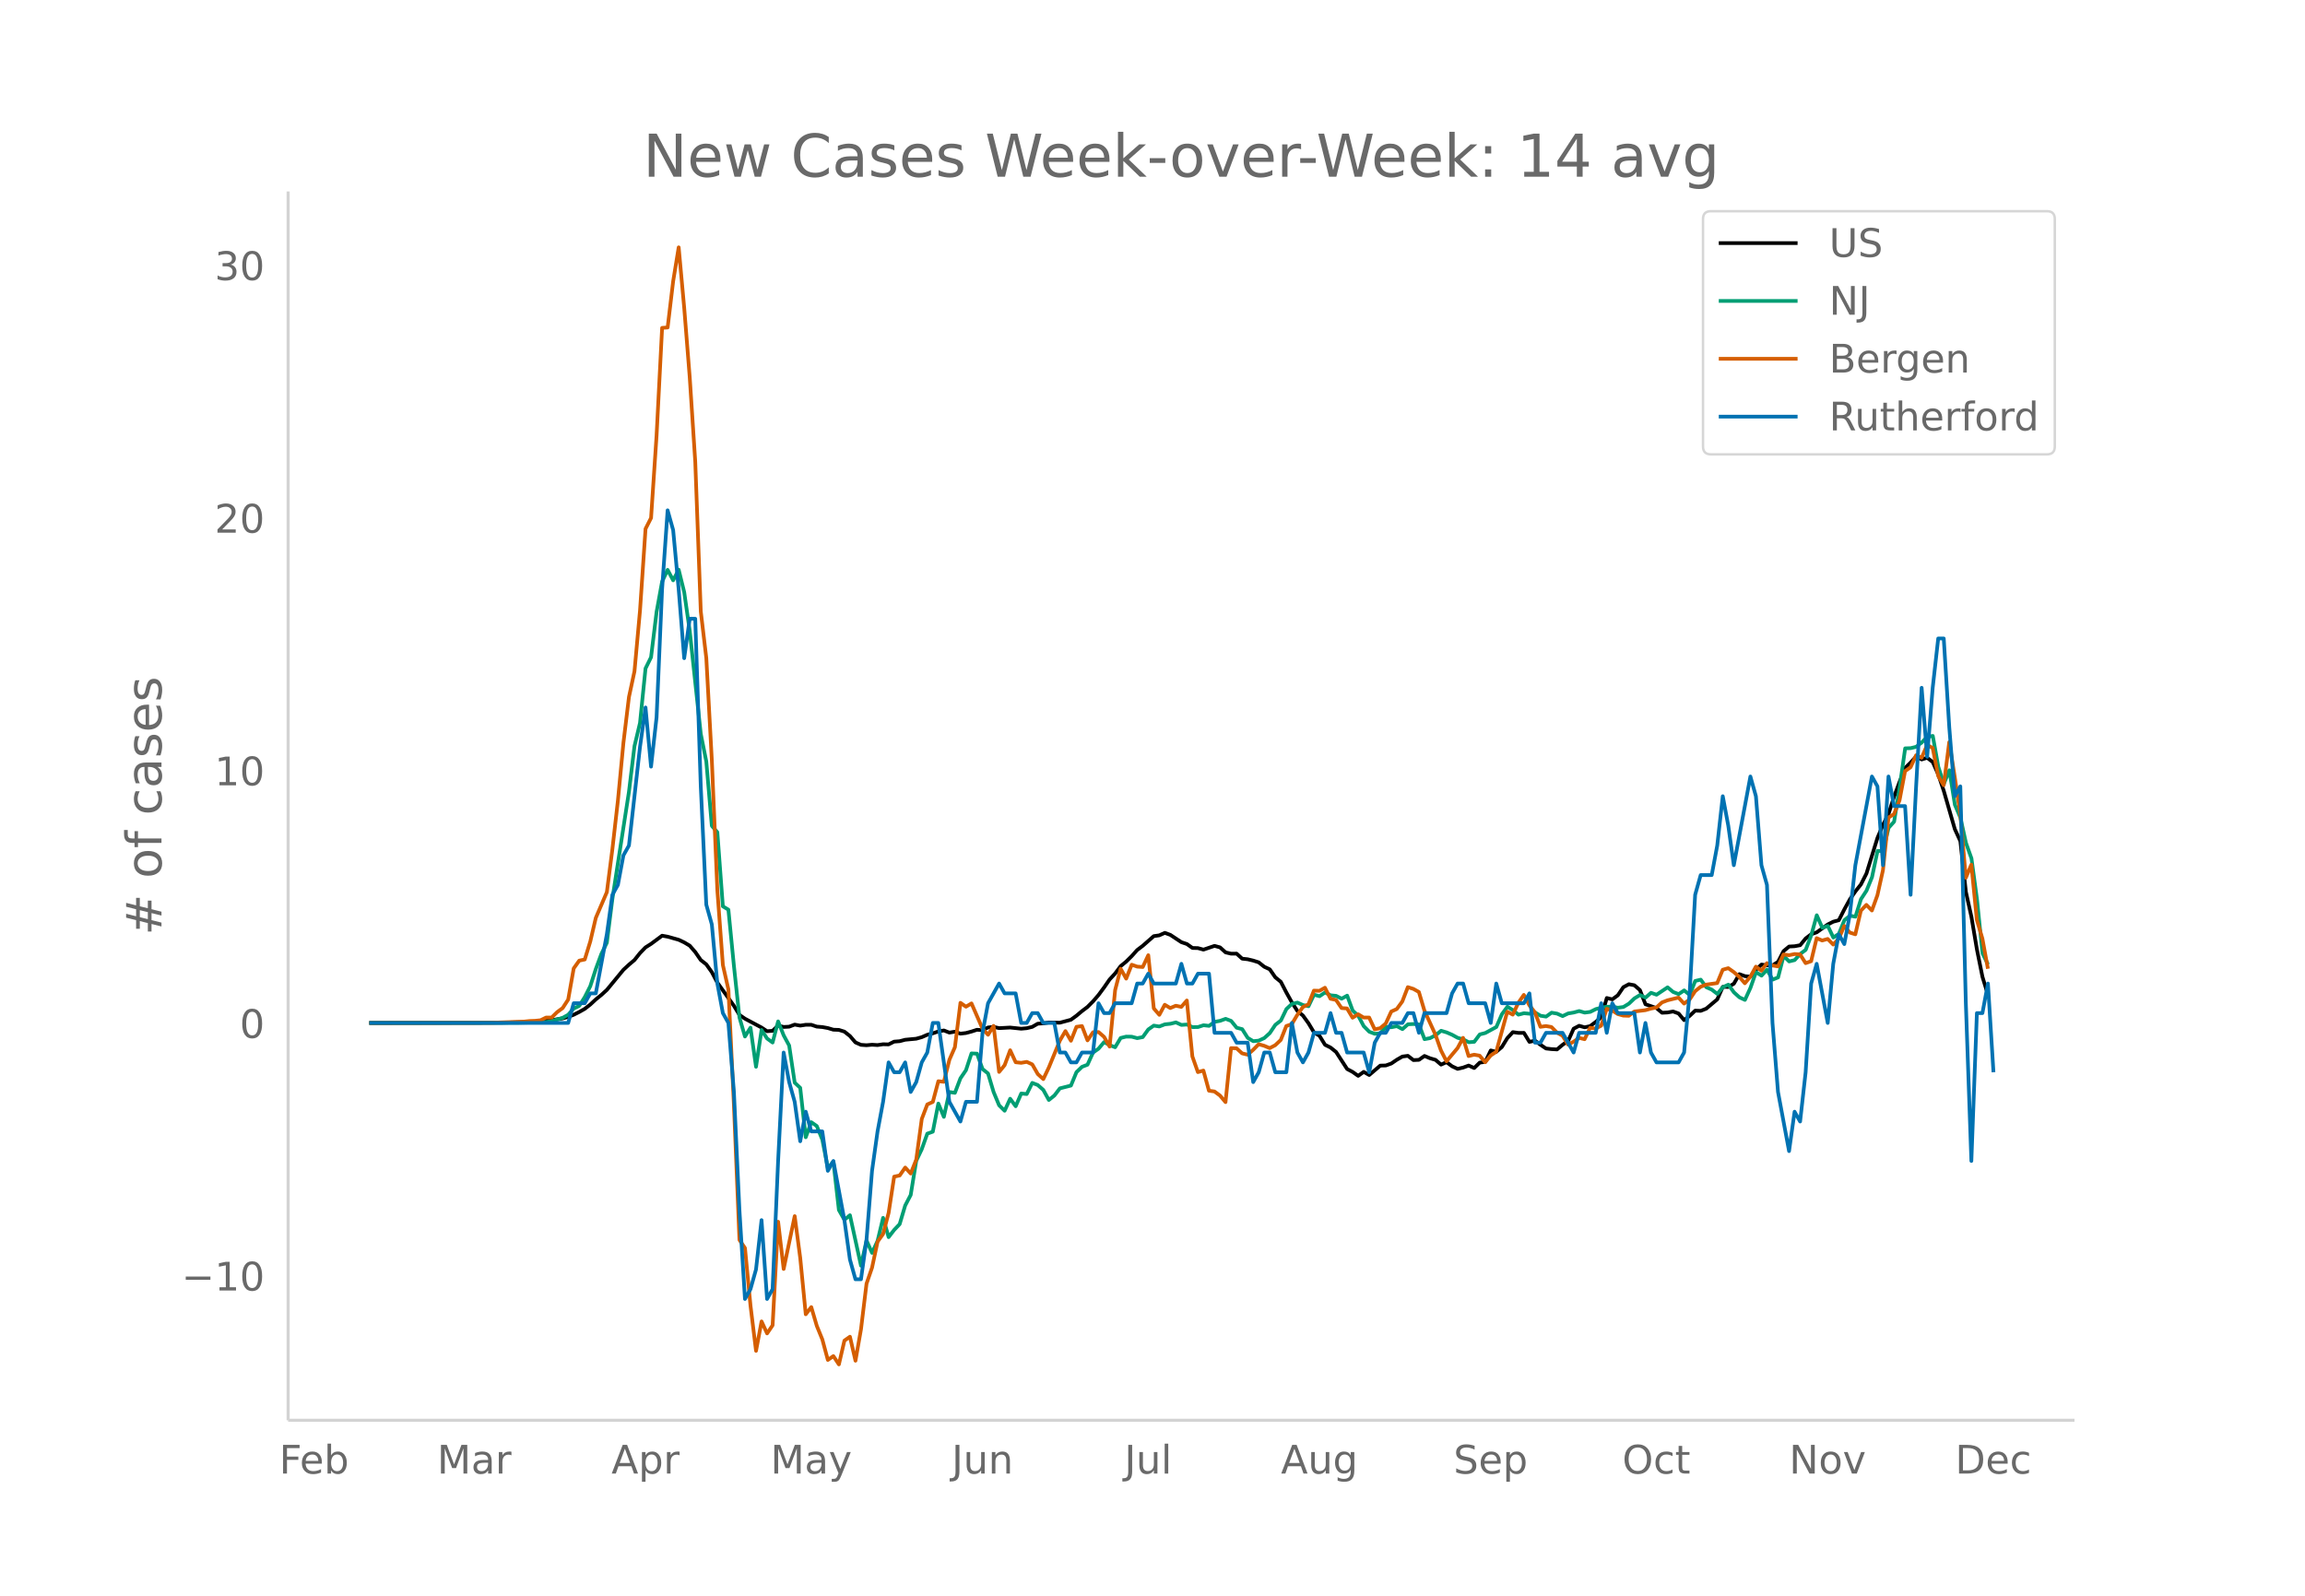 <svg height="864" viewBox="0 0 936 648" width="1248" xmlns="http://www.w3.org/2000/svg" xmlns:xlink="http://www.w3.org/1999/xlink"><defs><style>*{stroke-linecap:butt;stroke-linejoin:round}</style></defs><g id="figure_1"><path d="M0 648h936V0H0z" fill="#fff" id="patch_1"/><g id="axes_1"><path d="M117 576.72h725.4V77.76H117z" fill="none" id="patch_2"/><path clip-path="url(#pc98cb15cae)" d="M149.973 415.39l53.833-.111 8.972-.203 4.486-.228 6.73-.584 4.485-.733 2.243-.609 2.243-.865 2.243-1.125 2.243-1.275 2.243-1.745 2.243-2.084 2.244-1.813 2.243-2.046 6.729-8.174 2.243-2.072 2.243-1.893 2.243-2.815 2.243-2.315 2.243-1.418 4.486-3.327 2.243.4 4.486 1.257 2.243 1.062L280.07 384l2.243 2.574 2.243 3.252 2.243 1.765 2.243 3.143 2.243 4.25 6.73 9.433 2.243 3.691 2.243 1.545 6.729 3.595 2.243 1.493 2.243-.157 2.243-2.143 2.243.578 2.243-.117 2.243-.841 2.243.414 2.243-.345 2.243-.002 2.243.747 2.243.176 2.243.406 2.243.668 2.243.08 2.243.702 2.243 1.772 2.243 2.607 2.244.989 2.243.156 2.243-.202 2.243.138 2.243-.33 2.243.056 2.243-1.12 2.243-.175 2.243-.59 4.486-.423 2.243-.621 2.243-.98 2.243-.586 2.243-.752 2.243-.42 2.243.881 2.243-.373 2.243.798 2.243-.258 2.243-.595 2.243-.73 2.243.16 2.244-1.084 2.243-.248 2.243.514 4.486-.24 4.486.47 2.243-.2 2.243-.54 2.243-1.289 2.243-.137 2.243-.36 4.486.094 4.486-1.2 2.243-1.627 2.243-1.873 2.243-1.692 2.243-2.253 2.243-2.602 2.243-3.041 2.243-3.244 2.243-2.435 2.244-2.99 2.243-1.843 2.243-2.225 2.243-2.492 2.243-1.703 4.486-3.935 2.243-.322 2.243-1.015 2.243.821 4.486 2.97 2.243.752 2.243 1.594 2.243.063 2.243.616 4.486-1.527 2.243.614 2.243 2.034 2.243.523 2.243-.02 2.243 2.044 2.244.244 2.243.534 2.243.72 2.243 1.788 2.243 1.043 2.243 3.237 2.243 1.837 2.243 4.331 2.243 4.025 2.243 3.49 2.243 1.85 2.243 3.104 2.243 3.733 2.243 1.39 2.243 3.652 2.243 1.116 2.243 1.8 4.486 6.917 2.243 1.19 2.243 1.588 2.243-1.615 2.243 1.268 4.487-3.815 2.243-.053 2.243-.8 2.243-1.53 2.243-1.29 2.243-.298 2.243 1.734 2.243-.104 2.243-1.586 2.243.939 2.243.652 2.243 1.93 2.243-.993 2.243 1.679 2.243 1.046 2.243-.53 2.243-.82 2.243 1 2.243-2.186 2.243-.302 2.243-4.638 2.243.536 2.243-1.92 2.244-3.635 2.243-2.425 2.243.305 2.243-.007 2.243 3.658 2.243-.493 2.243 1.675 2.243 1.508 2.243.25 2.243.128 2.243-1.888 2.243-1.547 2.243-4.99 2.243-1.18 2.243.63 2.243-.506 2.243-1.686 2.243-1.931 2.243-7.783 2.243.546 2.243-1.645 2.243-3.296 2.243-1.2 2.243.425 2.244 1.95 2.243 5.76 4.486 1.55 2.243 1.897 2.243-.11 2.243-.404 2.243.814 2.243 2.7 2.243-1.727 2.243-2.13 2.243.087 2.243-.889 4.486-3.782 2.243-5.07 2.243.045 2.243-1.323 2.243-3.88 2.243.808 2.243.22 2.243-2.812 2.243-2.116 2.244.315 2.243.034 2.243-1.46 2.243-4.348 2.243-1.86 2.243-.118 2.243-.415 2.243-2.738 2.243-1.72 2.243-.771 4.486-3.199 2.243-1.128 2.243-.586 2.243-4.403 2.243-4.077 2.243-3.223 2.243-2.829 2.243-4.425 4.486-14.501 2.243-5.292 2.243-4.393 2.244-7.021 2.243-6.033 2.243-5.626 2.243-2.213 2.243-2.447 2.243 1.201 2.243-.695 2.243 1.746 2.243 5.013 2.243 6.704 4.486 15.518 2.243 4.882 2.243 20.57 2.243 10.125 2.243 13.29 2.243 11.107 2.243 7.328h0" fill="none" stroke="#000" stroke-linecap="round" stroke-width="1.5" id="line2d_1"/><path clip-path="url(#pc98cb15cae)" d="M149.973 415.39l60.562-.091 6.729-.148 2.243-.165 2.243.024 2.243-.38 4.486-1.32 2.243-1.245 2.243-2.54 2.243-1.056 2.243-3.58 2.243-4.43 2.243-6.971 2.244-6.088 2.243-4.604 2.243-17.769 6.729-43.515 2.243-18.52 2.243-9.437 2.243-22.117 2.243-4.554 2.243-18.38 2.243-12.315 2.243-4.785 2.243 4.248 2.243-4.322 2.243 9.115 2.243 15.707 4.486 41.85 2.243 11.194 2.243 26.158 2.243 2.599 2.243 30.085 2.244 1.353 2.243 22.826 2.243 20.954 2.243 7.73 2.243-3.597 2.243 15.88 2.243-14.932 2.243 3.449 2.243 1.641 2.243-8.58 2.243 5.643 2.243 4.158 2.243 15.072 2.243 2.103 2.243 20.071 2.243-6.121 2.243 1.567 2.243 5.527 2.243 11.517 2.243-2.599 2.243 19.658 2.243 3.96 2.243-1.848 4.487 20.492 2.243-10.254 2.243 5.056 2.243-4.867 2.243-9.363 2.243 7.829 2.243-2.912 2.243-2.36 2.243-7.564 2.243-4.29 2.243-13.859 2.243-4.718 2.243-6.311 2.243-.8 2.243-11.426 2.243 5.404 2.243-10.098 2.243.347 2.243-5.898 2.243-3.3 2.243-6.814 2.243.09 2.243 6.245 2.244 1.823 2.243 7.507 2.243 5.396 2.243 2.219 2.243-4.884 2.243 3.06 2.243-5.172 2.243.215 2.243-4.53 2.243.875 2.243 1.98 2.243 4.083 2.243-1.798 2.243-2.92 4.486-1.13 2.243-5.437 2.243-2.178 2.243-.857 2.243-4.934 2.243-1.575 2.243-2.673 2.243 1.204 2.243.891 2.244-3.77 2.243-.552 2.243.033 2.243.594 2.243-.43 2.243-3.101 2.243-1.568 2.243.355 2.243-.866 2.243-.231 2.243-.56 2.243 1.022 2.243-.157 2.243 1.048 2.243-.025 2.243-.734 2.243.256 2.243-1.634 2.243-.412 2.243-.817 2.243.842 2.243 2.771 2.243.578 2.244 3.547 2.243 1.345 2.243-.231 2.243-1.04 2.243-2.029 2.243-3.35 2.243-1.732 2.243-4.669 2.243-2.095 2.243-.528 2.243.99 2.243.495 2.243-4.702 2.243.627 2.243-1.535 2.243 1.163 2.243.223 2.243 1.155 2.243-1.246 2.243 6.088 2.243 2.071 2.243 4.232 2.243 2.269 2.243.841 2.244-.198 2.243-2.64 2.243.182 2.243-.446 2.243 1.213 2.243-1.972 2.243-.115 2.243.165 2.243 5.989 2.243-.413 2.243-1.171 2.243-1.831 2.243.668 2.243.965 2.243 1.237 2.243.619 2.243 1.171 2.243-.165 2.243-3.002 2.243-.578 4.486-2.433 2.243-5.173 2.244-3.06 2.243 1.36 2.243 1.857 2.243-.577 2.243.198 2.243-.512 2.243 1.328 2.243.355 2.243-1.6 2.243.387 2.243 1.007 2.243-1.08 2.243-.372 2.243-.61 2.243.643 2.243-.297 2.243-1.122 2.243-.619 2.243-.354 2.243-.017 2.243.42 2.243-.296 2.243-1.361 2.243-2.137 2.244-1.361 2.243 1.064 2.243-1.972 2.243.784 4.486-3.003 2.243 1.881 2.243.875 2.243-1.51 2.243 1.848 2.243-5.684 2.243-.528 2.243 3.069 2.243.99 2.243 1.724 2.243-2.714 2.243-1.04 2.243 3.11 2.243 2.038 2.243 1.048 2.243-4.917 2.243-6.36 2.243 1.427 2.244-2.442 2.243 4.067 2.243-.907 2.243-8.728 2.243 2.235 2.243-.544 2.243-2.475 2.243-1.7 2.243-5.898 2.243-8.133 2.243 5.081 2.243-.742 2.243 4.71 2.243-1.493 2.243-5.56 2.243-1.823 2.243.412 2.243-7.127 2.243-3.432 2.243-5.494 2.243-10.642 2.243.025 2.243-9.412 2.244-2.517 2.243-13.999 2.243-15.764 2.243-.075 2.243-.56 2.243-1.75 2.243-2.301 2.243-.363 2.243 12.564 2.243 6.93 2.243-5.544 2.243 14.024 2.243 5.23 2.243 10.213 2.243 6.327 2.243 16.647 2.243 21.894 2.243 4.554h0" fill="none" stroke="#009e73" stroke-linecap="round" stroke-width="1.5" id="line2d_2"/><path clip-path="url(#pc98cb15cae)" d="M149.973 415.39l49.347-.079 13.458-.471 2.243-.236 2.243-.079 2.243-.236 2.243-1.1h2.243l2.243-2.2 2.243-1.651 2.243-3.459 2.243-12.654 2.243-3.144 2.243-.472 2.243-7.31 2.243-9.589 4.487-10.454 2.243-17.449 2.243-19.728 2.243-23.502 2.243-18.55 2.243-10.453 2.243-24.68 2.243-33.17 2.243-4.401 2.243-33.563 2.243-43.622 2.243-.158 2.243-18.785 2.243-13.755 2.243 24.602 2.243 28.217 2.243 34.27 2.243 60.757 2.243 18.943 2.243 41.5 2.243 52.82 2.243 30.34 2.244 9.903 2.243 47.081 2.243 54.627 2.243 3.301 2.243 23.423 2.243 18.314 2.243-11.947 2.243 4.873 2.243-3.301 2.243-42.051 2.243 19.178 4.486-21.458 2.243 16.978 2.243 22.873 2.243-2.909 2.243 7.625 2.243 5.502 2.243 8.331 2.243-1.572 2.243 3.38 2.243-9.668 2.243-1.572 2.243 9.747 2.244-12.812 2.243-18.471 2.243-6.524 2.243-10.532 2.243-3.144 2.243-8.568 2.243-14.698 2.243-.471 2.243-3.223 2.243 2.437 2.243-5.66 2.243-16.506 2.243-5.895 2.243-1.021 2.243-8.41 2.243.235 2.243-8.96 2.243-5.11 2.243-17.999 2.243 1.572 2.243-1.336 4.486 10.297 2.244 2.436 2.243-3.615 2.243 18.707 2.243-2.751 2.243-6.053 2.243 4.874 2.243.235 2.243-.393 2.243 1.022 2.243 3.93 2.243 2.044 2.243-4.716 4.486-10.926 2.243-3.851 2.243 3.93 2.243-5.66 2.243-.314 2.243 5.817 2.243-3.301 2.243-.079 2.243 1.965 2.243 3.93 2.243-22.951 2.244-8.646 2.243 4.008 2.243-5.659 2.243.786 2.243.157 2.243-4.794 2.243 21.615 2.243 2.594L472.97 408l2.243 1.337 2.243-.944 2.243.472 2.243-2.594 2.243 22.716 2.243 6.366 2.243-.629 2.243 8.175 2.243.314 2.243 1.65 2.243 2.673 2.243-21.93 2.243.08 2.243 2.043 2.244.55 2.243-1.965 2.243-2.28 2.243.63 2.243.943 2.243-1.18 2.243-2.121 2.243-5.66 2.243-.786 2.243-3.772 2.243-3.144 2.243-1.1 2.243-5.581 2.243.078 2.243-1.257 2.243 4.48 2.243.471 2.243 3.302 2.243.157 2.243 3.773 2.243-1.415 2.243 1.336h2.243l2.243 4.795 2.244-.472 2.243-1.886 2.243-4.874 2.243-1.021 2.243-3.066 2.243-5.816 2.243.707 2.243 1.258 2.243 7.545 4.486 9.825 2.243 6.367 2.243 4.402 4.486-5.345 2.243-4.166 2.243 7.388 2.243-.55 2.243.393 2.243 2.673 2.243-2.751 2.243-1.494 4.487-16.27 2.243 1.179 2.243-4.795 2.243-3.222 2.243 4.244 2.243 2.83 2.243 5.895 2.243-.315 2.243.393 2.243 2.28 2.243 1.257 2.243 3.616 2.243-1.179 2.243-1.572 2.243.55 2.243-4.637 2.243.314 2.243-1.179 2.243-6.838 2.243.707 2.243 1.415 2.243.629 2.243.079 2.243-1.73 4.487-.55 2.243-.629 2.243-.471 2.243-2.044 2.243-.864 4.486-1.1 2.243 2.436 2.243-1.65 2.243-3.38 2.243-1.808 2.243-.865 4.486-.629 2.243-5.423 2.243-.629 2.243 1.572 2.243 1.965 2.243 2.594 2.243-2.673 2.243-4.087 2.243 1.65 2.244-3.065 2.243.944 2.243.393 2.243-4.874 2.243.315 2.243-.472 2.243.157 2.243 3.537 2.243-.786 2.243-9.353 2.243.943 2.243-.629 2.243 2.28 2.243-2.358 2.243-5.188 2.243 2.673 2.243.707 2.243-9.59 2.243-2.357 2.243 2.28 2.243-6.21 2.243-10.14 2.243-21.379 2.244-1.415 2.243-5.58 2.243-11.869 2.243-1.572 2.243-4.873 2.243 1.022 2.243-5.188 2.243 1.18 2.243 11.396 2.243 3.773 2.243-17.528 2.243 14.227 2.243 15.012 2.243 25.86 2.243-5.345 2.243 22.48 2.243 7.545 2.243 12.262h0" fill="none" stroke="#d55e00" stroke-linecap="round" stroke-width="1.5" id="line2d_3"/><path clip-path="url(#pc98cb15cae)" d="M149.973 415.39h80.75l2.242-8.007h4.486l2.243-4.003h2.243l4.487-24.02 2.243-16.012 2.243-4.003 2.243-12.01 2.243-4.003 4.486-40.032 2.243-16.013 2.243 24.019 2.243-20.016 2.243-52.042 2.243-32.026 2.243 8.007 2.243 24.019 2.243 28.023 2.243-16.013h2.243l2.243 68.054 2.243 48.04 2.243 8.006 2.243 24.019 2.243 12.01 2.244 4.003 2.243 28.022 2.243 48.039 2.243 36.029 2.243-4.003 2.243-8.007 2.243-20.016 2.243 32.026 2.243-4.003 2.243-52.042 2.243-44.036 2.243 12.01 2.243 8.007 2.243 16.012 2.243-12.01 2.243 8.007h4.486l2.243 16.013 2.243-4.003 4.486 24.02 2.243 16.012 2.243 8.007h2.244l2.243-16.013 2.243-28.023 2.243-16.013 2.243-12.01 2.243-16.012 2.243 4.003h2.243l2.243-4.003 2.243 12.01 2.243-4.004 2.243-8.006 2.243-4.004 2.243-12.01h2.243l4.486 32.027 4.486 8.006 2.243-8.006h4.486l2.243-28.023 2.244-12.01 4.486-8.006 2.243 4.003h4.486l2.243 12.01h2.243l2.243-4.003h2.243l2.243 4.003h4.486l2.243 12.01h2.243l2.243 4.003h2.243l2.243-4.004h4.486l2.243-20.016 2.243 4.004h2.243l2.243-4.004h6.73l2.243-8.006h2.243l2.243-4.003 2.243 4.003h8.972l2.243-8.007 2.243 8.007h2.243l2.243-4.003h4.486l2.243 24.019h6.73l2.242 4.003h4.487l2.243 16.013 2.243-4.003 2.243-8.007h2.243l2.243 8.007h4.486l2.243-20.016 2.243 12.01 2.243 4.003 2.243-4.004 2.243-8.006h4.486l2.243-8.006 2.243 8.006h2.243l2.243 8.006h6.73l2.242 8.007 2.243-12.01 2.244-4.003h2.243l2.243-4.003h4.486l2.243-4.003h2.243l2.243 8.006 2.243-8.006h8.972l2.243-8.007 2.243-4.003h2.243l2.243 8.006h6.73l2.242 8.007 2.243-16.013 2.243 8.006h8.973l2.243-4.003 2.243 20.016h2.243l2.243-4.003h6.729l4.486 8.006 2.243-8.006h6.73l2.242-12.01 2.243 12.01 2.243-12.01 2.243 4.004h6.73l2.243 16.012 2.243-12.01 2.243 12.01 2.243 4.004h8.972l2.243-4.004 2.243-24.019 2.243-40.032 2.243-8.007h4.486l2.243-12.01 2.243-20.015 2.243 12.01 2.243 16.012 6.73-36.029 2.242 8.007 2.243 28.022 2.244 8.007 2.243 56.045 2.243 28.022 4.486 24.02 2.243-16.013 2.243 4.003 2.243-20.016 2.243-36.03 2.243-8.006 4.486 24.02 2.243-24.02 2.243-12.01 2.243 4.004 2.243-12.01 2.243-20.016 6.73-36.029 2.242 4.003 2.243 32.026 2.243-36.029 2.244 12.01h4.486l2.243 36.029 2.243-44.036 2.243-40.032 2.243 28.023 2.243-28.023 2.243-20.016h2.243l2.243 36.03 2.243 28.022 2.243-4.004 2.243 88.071 2.243 64.052 2.243-60.048h2.243l2.243-12.01 2.243 36.029h0" fill="none" stroke="#0072b2" stroke-linecap="round" stroke-width="1.5" id="line2d_4"/><path d="M117 576.72V77.76" fill="none" stroke="#d3d3d3" stroke-linecap="square" stroke-width="1.25" id="patch_3"/><path d="M117 576.72h725.4" fill="none" stroke="#d3d3d3" stroke-linecap="square" stroke-width="1.25" id="patch_4"/><g id="matplotlib.axis_1"><g id="xtick_1"><g transform="matrix(.16 0 0 -.16 113.38 598.378)" fill="#696969" id="text_1"><defs><path d="M9.813 72.906h41.89v-8.312H19.672V43.109h28.906v-8.297H19.672V0h-9.86z" id="DejaVuSans-70"/><path d="M56.203 29.594v-4.39H14.891q.593-9.282 5.593-14.142 5-4.859 13.938-4.859 5.172 0 10.031 1.266 4.86 1.265 9.656 3.812v-8.5Q49.266.734 44.187-.344 39.11-1.422 33.892-1.422q-13.094 0-20.735 7.61-7.64 7.625-7.64 20.625 0 13.421 7.25 21.296Q20.016 56 32.328 56q11.031 0 17.453-7.11 6.422-7.093 6.422-19.296zm-8.984 2.64q-.094 7.36-4.125 11.75-4.032 4.407-10.672 4.407-7.516 0-12.031-4.25-4.516-4.25-5.203-11.97z" id="DejaVuSans-101"/><path d="M48.688 27.297q0 9.906-4.079 15.547-4.078 5.64-11.203 5.64-7.14 0-11.218-5.64-4.079-5.64-4.079-15.547 0-9.906 4.078-15.547 4.079-5.64 11.22-5.64 7.124 0 11.202 5.64t4.078 15.547zM18.108 46.39q2.844 4.875 7.157 7.234Q29.594 56 35.594 56q9.968 0 16.187-7.906 6.235-7.907 6.235-20.797T51.78 6.484q-6.218-7.906-16.187-7.906-6 0-10.328 2.375-4.313 2.375-7.157 7.25V0H9.08v75.984h9.03z" id="DejaVuSans-98"/></defs><use xlink:href="#DejaVuSans-70"/><use x="52.02" xlink:href="#DejaVuSans-101"/><use x="113.543" xlink:href="#DejaVuSans-98"/></g></g><g id="xtick_2"><g transform="matrix(.16 0 0 -.16 177.497 598.378)" fill="#696969" id="text_2"><defs><path d="M9.813 72.906h14.703l18.593-49.61 18.703 49.61h14.704V0H66.89v64.016l-18.797-50h-9.907l-18.796 50V0H9.813z" id="DejaVuSans-77"/><path d="M34.281 27.484q-10.89 0-15.093-2.484-4.204-2.484-4.204-8.5 0-4.781 3.157-7.594 3.156-2.797 8.562-2.797 7.485 0 12 5.297 4.516 5.297 4.516 14.078v2zm17.922 3.72V0H43.22v8.297Q40.14 3.328 35.547.953q-4.594-2.375-11.234-2.375-8.391 0-13.36 4.719Q6 8.016 6 15.922q0 9.219 6.172 13.906 6.187 4.688 18.437 4.688h12.61v.89q0 6.203-4.078 9.594-4.078 3.39-11.453 3.39-4.688 0-9.141-1.124-4.438-1.125-8.531-3.375v8.312q4.921 1.906 9.562 2.844 4.64.953 9.031.953 11.875 0 17.735-6.156 5.86-6.14 5.86-18.64z" id="DejaVuSans-97"/><path d="M41.11 46.297q-1.516.875-3.297 1.281Q36.03 48 33.89 48q-7.625 0-11.703-4.953-4.079-4.953-4.079-14.234V0H9.08v54.688h9.03v-8.5q2.844 4.984 7.375 7.39Q30.031 56 36.531 56q.922 0 2.047-.125 1.125-.11 2.484-.36z" id="DejaVuSans-114"/></defs><use xlink:href="#DejaVuSans-77"/><use x="86.279" xlink:href="#DejaVuSans-97"/><use x="147.559" xlink:href="#DejaVuSans-114"/></g></g><g id="xtick_3"><g transform="matrix(.16 0 0 -.16 248.285 598.378)" fill="#696969" id="text_3"><defs><path d="M34.188 63.188L20.797 26.906h26.812zm-5.579 9.718h11.188L67.578 0h-10.25l-6.64 18.703h-32.86L11.188 0H.78z" id="DejaVuSans-65"/><path d="M18.11 8.203v-29H9.077v75.484h9.031v-8.296q2.844 4.875 7.157 7.234Q29.594 56 35.594 56q9.968 0 16.187-7.906 6.235-7.907 6.235-20.797T51.78 6.484q-6.218-7.906-16.187-7.906-6 0-10.328 2.375-4.313 2.375-7.157 7.25zm30.578 19.094q0 9.906-4.079 15.547-4.078 5.64-11.203 5.64-7.14 0-11.218-5.64-4.079-5.64-4.079-15.547 0-9.906 4.078-15.547 4.079-5.64 11.22-5.64 7.124 0 11.202 5.64t4.078 15.547z" id="DejaVuSans-112"/></defs><use xlink:href="#DejaVuSans-65"/><use x="68.408" xlink:href="#DejaVuSans-112"/><use x="131.885" xlink:href="#DejaVuSans-114"/></g></g><g id="xtick_4"><g transform="matrix(.16 0 0 -.16 312.876 598.378)" fill="#696969" id="text_4"><defs><path d="M32.172-5.078q-3.797-9.766-7.422-12.735-3.61-2.984-9.656-2.984H7.906v7.516h5.282q3.703 0 5.75 1.765Q21-9.766 23.483-3.219l1.61 4.094-22.11 53.813H12.5l17.094-42.766 17.093 42.766h9.516z" id="DejaVuSans-121"/></defs><use xlink:href="#DejaVuSans-77"/><use x="86.279" xlink:href="#DejaVuSans-97"/><use x="147.559" xlink:href="#DejaVuSans-121"/></g></g><g id="xtick_5"><g transform="matrix(.16 0 0 -.16 386.45 598.378)" fill="#696969" id="text_5"><defs><path d="M9.813 72.906h9.859V5.078q0-13.187-5-19.14-5-5.954-16.094-5.954h-3.75v8.297h3.078q6.531 0 9.219 3.672Q9.813-4.39 9.813 5.078z" id="DejaVuSans-74"/><path d="M8.5 21.578v33.11h8.984V21.922q0-7.766 3.016-11.656 3.031-3.875 9.094-3.875 7.265 0 11.484 4.64 4.234 4.64 4.234 12.656v31h8.985V0h-8.984v8.406Q42.047 3.422 37.718 1q-4.313-2.422-10.032-2.422-9.421 0-14.312 5.86Q8.5 10.296 8.5 21.578zM31.11 56z" id="DejaVuSans-117"/><path d="M54.89 33.016V0h-8.984v32.719q0 7.765-3.031 11.61-3.031 3.858-9.078 3.858-7.281 0-11.484-4.64-4.204-4.625-4.204-12.64V0H9.08v54.688h9.03v-8.5q3.235 4.937 7.594 7.374Q30.078 56 35.797 56q9.422 0 14.25-5.828 4.844-5.828 4.844-17.156z" id="DejaVuSans-110"/></defs><use xlink:href="#DejaVuSans-74"/><use x="29.492" xlink:href="#DejaVuSans-117"/><use x="92.871" xlink:href="#DejaVuSans-110"/></g></g><g id="xtick_6"><g transform="matrix(.16 0 0 -.16 456.59 598.378)" fill="#696969" id="text_6"><defs><path d="M9.422 75.984h8.984V0H9.422z" id="DejaVuSans-108"/></defs><use xlink:href="#DejaVuSans-74"/><use x="29.492" xlink:href="#DejaVuSans-117"/><use x="92.871" xlink:href="#DejaVuSans-108"/></g></g><g id="xtick_7"><g transform="matrix(.16 0 0 -.16 520.155 598.378)" fill="#696969" id="text_7"><defs><path d="M45.406 27.984q0 9.766-4.031 15.125-4.016 5.375-11.297 5.375-7.219 0-11.25-5.375-4.031-5.359-4.031-15.125 0-9.718 4.031-15.093t11.25-5.375q7.281 0 11.297 5.375 4.031 5.375 4.031 15.093zm8.985-21.203q0-13.953-6.203-20.765Q42-20.797 29.203-20.797q-4.734 0-8.937.703-4.203.703-8.157 2.172v8.735q3.954-2.141 7.813-3.157 3.86-1.031 7.86-1.031 8.843 0 13.234 4.61 4.39 4.609 4.39 13.937v4.453q-2.781-4.844-7.125-7.234Q33.938 0 27.875 0 17.828 0 11.672 7.656q-6.156 7.672-6.156 20.328 0 12.688 6.156 20.344Q17.828 56 27.875 56q6.063 0 10.406-2.39 4.344-2.391 7.125-7.22v8.297h8.985z" id="DejaVuSans-103"/></defs><use xlink:href="#DejaVuSans-65"/><use x="68.408" xlink:href="#DejaVuSans-117"/><use x="131.787" xlink:href="#DejaVuSans-103"/></g></g><g id="xtick_8"><g transform="matrix(.16 0 0 -.16 590.23 598.378)" fill="#696969" id="text_8"><defs><path d="M53.516 70.516V60.89q-5.61 2.687-10.594 4-4.984 1.328-9.625 1.328-8.047 0-12.422-3.125t-4.375-8.89q0-4.845 2.906-7.313 2.907-2.453 11.016-3.97l5.953-1.218q11.031-2.11 16.281-7.406 5.25-5.297 5.25-14.172 0-10.61-7.11-16.078-7.093-5.469-20.812-5.469-5.172 0-11.015 1.172Q13.14.922 6.89 3.219v10.156q6-3.36 11.765-5.078 5.766-1.703 11.328-1.703 8.438 0 13.032 3.312 4.593 3.328 4.593 9.485 0 5.359-3.297 8.39-3.296 3.032-10.812 4.547L27.484 33.5q-11.03 2.188-15.968 6.875-4.922 4.688-4.922 13.047 0 9.672 6.812 15.234 6.813 5.563 18.766 5.563 5.14 0 10.453-.938 5.328-.922 10.89-2.765z" id="DejaVuSans-83"/></defs><use xlink:href="#DejaVuSans-83"/><use x="63.477" xlink:href="#DejaVuSans-101"/><use x="125" xlink:href="#DejaVuSans-112"/></g></g><g id="xtick_9"><g transform="matrix(.16 0 0 -.16 658.77 598.378)" fill="#696969" id="text_9"><defs><path d="M39.406 66.219q-10.75 0-17.078-8.016-6.312-8-6.312-21.828 0-13.766 6.312-21.781 6.328-8 17.078-8 10.735 0 17.016 8 6.281 8.015 6.281 21.781 0 13.828-6.281 21.828-6.281 8.016-17.016 8.016zm0 8q15.328 0 24.5-10.281 9.188-10.282 9.188-27.563 0-17.234-9.188-27.516-9.172-10.28-24.5-10.28-15.375 0-24.593 10.25-9.204 10.265-9.204 27.546t9.204 27.563q9.218 10.28 24.593 10.28z" id="DejaVuSans-79"/><path d="M48.781 52.594v-8.407q-3.812 2.11-7.64 3.157-3.828 1.047-7.735 1.047-8.75 0-13.593-5.547-4.829-5.532-4.829-15.547 0-10.016 4.829-15.563 4.843-5.53 13.593-5.53 3.907 0 7.735 1.046 3.828 1.047 7.64 3.156V2.094Q45.016.344 40.984-.531q-4.015-.89-8.562-.89-12.36 0-19.64 7.765-7.266 7.765-7.266 20.953 0 13.375 7.343 21.031Q20.22 56 33.016 56q4.14 0 8.093-.86 3.953-.843 7.672-2.546z" id="DejaVuSans-99"/><path d="M18.313 70.219V54.688h18.5v-6.985h-18.5V18.016q0-6.688 1.828-8.594 1.828-1.906 7.453-1.906h9.218V0h-9.218q-10.407 0-14.36 3.875-3.953 3.89-3.953 14.14v29.688H2.687v6.984h6.594V70.22z" id="DejaVuSans-116"/></defs><use xlink:href="#DejaVuSans-79"/><use x="78.711" xlink:href="#DejaVuSans-99"/><use x="133.691" xlink:href="#DejaVuSans-116"/></g></g><g id="xtick_10"><g transform="matrix(.16 0 0 -.16 726.521 598.378)" fill="#696969" id="text_10"><defs><path d="M9.813 72.906h13.28l32.329-60.984v60.984h9.562V0h-13.28L19.39 60.984V0H9.813z" id="DejaVuSans-78"/><path d="M30.61 48.39q-7.22 0-11.422-5.64-4.204-5.64-4.204-15.453 0-9.813 4.172-15.453 4.188-5.64 11.453-5.64 7.188 0 11.375 5.655 4.203 5.672 4.203 15.438 0 9.719-4.203 15.406-4.187 5.688-11.375 5.688zm0 7.61q11.718 0 18.406-7.625 6.703-7.61 6.703-21.078 0-13.422-6.703-21.078-6.688-7.64-18.407-7.64-11.765 0-18.437 7.64-6.656 7.656-6.656 21.078 0 13.469 6.656 21.078Q18.844 56 30.609 56z" id="DejaVuSans-111"/><path d="M2.984 54.688H12.5L29.594 8.797l17.093 45.89h9.516L35.687 0H23.485z" id="DejaVuSans-118"/></defs><use xlink:href="#DejaVuSans-78"/><use x="74.805" xlink:href="#DejaVuSans-111"/><use x="135.986" xlink:href="#DejaVuSans-118"/></g></g><g id="xtick_11"><g transform="matrix(.16 0 0 -.16 793.946 598.378)" fill="#696969" id="text_11"><defs><path d="M19.672 64.797V8.109h11.922q15.093 0 22.093 6.829 7 6.843 7 21.593 0 14.64-7 21.453-7 6.813-22.093 6.813zm-9.86 8.11h20.266q21.188 0 31.094-8.813 9.922-8.813 9.922-27.563 0-18.86-9.969-27.703Q51.172 0 30.078 0H9.813z" id="DejaVuSans-68"/></defs><use xlink:href="#DejaVuSans-68"/><use x="77.002" xlink:href="#DejaVuSans-101"/><use x="138.525" xlink:href="#DejaVuSans-99"/></g></g></g><g id="matplotlib.axis_2"><g id="ytick_1"><g transform="matrix(.16 0 0 -.16 73.733 524.048)" fill="#696969" id="text_12"><defs><path d="M10.594 35.5h62.593v-8.297H10.594z" id="DejaVuSans-8722"/><path d="M12.406 8.297h16.11v55.625l-17.532-3.516v8.985l17.438 3.515h9.86V8.296H54.39V0H12.406z" id="DejaVuSans-49"/><path d="M31.781 66.406q-7.61 0-11.453-7.5Q16.5 51.422 16.5 36.375q0-14.984 3.828-22.484 3.844-7.5 11.453-7.5 7.672 0 11.5 7.5 3.844 7.5 3.844 22.484 0 15.047-3.844 22.531-3.828 7.5-11.5 7.5zm0 7.813q12.266 0 18.735-9.703 6.468-9.688 6.468-28.141 0-18.406-6.468-28.11-6.47-9.687-18.735-9.687-12.25 0-18.718 9.688-6.47 9.703-6.47 28.109 0 18.453 6.47 28.14Q19.53 74.22 31.78 74.22z" id="DejaVuSans-48"/></defs><use xlink:href="#DejaVuSans-8722"/><use x="83.789" xlink:href="#DejaVuSans-49"/><use x="147.412" xlink:href="#DejaVuSans-48"/></g></g><g id="ytick_2"><use xlink:href="#DejaVuSans-48" transform="matrix(.16 0 0 -.16 97.32 421.469)" fill="#696969" id="text_13"/></g><g id="ytick_3"><g transform="matrix(.16 0 0 -.16 87.14 318.89)" fill="#696969" id="text_14"><use xlink:href="#DejaVuSans-49"/><use x="63.623" xlink:href="#DejaVuSans-48"/></g></g><g id="ytick_4"><g transform="matrix(.16 0 0 -.16 87.14 216.31)" fill="#696969" id="text_15"><defs><path d="M19.188 8.297h34.421V0H7.33v8.297q5.609 5.812 15.296 15.594 9.703 9.797 12.188 12.64 4.734 5.313 6.609 9 1.89 3.688 1.89 7.25 0 5.813-4.078 9.469-4.078 3.672-10.625 3.672-4.64 0-9.797-1.61-5.14-1.609-11-4.89v9.969Q13.767 71.78 18.938 73q5.188 1.219 9.485 1.219 11.328 0 18.062-5.672 6.735-5.656 6.735-15.125 0-4.5-1.688-8.531-1.672-4.016-6.125-9.485-1.218-1.422-7.765-8.187-6.532-6.766-18.453-18.922z" id="DejaVuSans-50"/></defs><use xlink:href="#DejaVuSans-50"/><use x="63.623" xlink:href="#DejaVuSans-48"/></g></g><g id="ytick_5"><g transform="matrix(.16 0 0 -.16 87.14 113.73)" fill="#696969" id="text_16"><defs><path d="M40.578 39.313Q47.656 37.797 51.625 33q3.984-4.781 3.984-11.813 0-10.78-7.422-16.703-7.421-5.906-21.093-5.906-4.578 0-9.438.906-4.86.907-10.031 2.72v9.515q4.094-2.39 8.969-3.61 4.89-1.218 10.218-1.218 9.266 0 14.125 3.656 4.86 3.656 4.86 10.64 0 6.454-4.516 10.079-4.515 3.64-12.562 3.64h-8.5v8.11h8.89q7.266 0 11.125 2.906 3.86 2.906 3.86 8.375 0 5.61-3.985 8.61-3.968 3.015-11.39 3.015-4.063 0-8.703-.89-4.641-.876-10.203-2.72v8.782q5.624 1.562 10.53 2.344 4.907.78 9.25.78 11.235 0 17.766-5.109 6.547-5.093 6.547-13.78 0-6.063-3.468-10.235-3.47-4.172-9.86-5.782z" id="DejaVuSans-51"/></defs><use xlink:href="#DejaVuSans-51"/><use x="63.623" xlink:href="#DejaVuSans-48"/></g></g><g transform="matrix(0 -.2 -.2 0 65.573 379.813)" fill="#696969" id="text_17"><defs><path d="M51.125 44H36.922l-4.11-16.313h14.313zm-7.328 27.781l-5.078-20.265h14.265L58.11 71.78h7.813L60.89 51.516h15.234V44h-17.14l-4-16.313h15.53V20.22H53.079L48 0h-7.813l5.032 20.219H30.906L25.875 0h-7.86l5.079 20.219H7.719v7.468h17.187L29 44H13.281v7.516h17.625l4.985 20.265z" id="DejaVuSans-35"/><path d="M37.11 75.984V68.5h-8.594q-4.828 0-6.72-1.953-1.874-1.953-1.874-7.031v-4.828h14.797v-6.985H19.922V0H10.89v47.703H2.297v6.984h8.594V58.5q0 9.125 4.25 13.297 4.25 4.187 13.468 4.187z" id="DejaVuSans-102"/><path d="M44.281 53.078v-8.5q-3.797 1.953-7.906 2.922-4.094.984-8.5.984-6.688 0-10.031-2.047-3.344-2.046-3.344-6.156 0-3.125 2.39-4.906 2.391-1.781 9.626-3.39l3.078-.688q9.562-2.047 13.593-5.781 4.032-3.735 4.032-10.422 0-7.625-6.032-12.078-6.03-4.438-16.578-4.438-4.39 0-9.156.86Q10.688.296 5.422 2v9.281q4.984-2.594 9.812-3.89 4.829-1.282 9.579-1.282 6.343 0 9.75 2.172 3.421 2.172 3.421 6.125 0 3.656-2.468 5.61-2.453 1.953-10.813 3.765l-3.125.735q-8.344 1.75-12.062 5.39-3.704 3.64-3.704 9.985 0 7.718 5.47 11.906Q16.75 56 26.811 56q4.97 0 9.36-.734 4.406-.72 8.11-2.188z" id="DejaVuSans-115"/></defs><use xlink:href="#DejaVuSans-35"/><use x="83.789" xlink:href="#DejaVuSans-32"/><use x="115.576" xlink:href="#DejaVuSans-111"/><use x="176.758" xlink:href="#DejaVuSans-102"/><use x="211.963" xlink:href="#DejaVuSans-32"/><use x="243.75" xlink:href="#DejaVuSans-99"/><use x="298.73" xlink:href="#DejaVuSans-97"/><use x="360.01" xlink:href="#DejaVuSans-115"/><use x="412.109" xlink:href="#DejaVuSans-101"/><use x="473.633" xlink:href="#DejaVuSans-115"/></g></g><g transform="matrix(.24 0 0 -.24 261.11 71.76)" fill="#696969" id="text_18"><defs><path d="M4.203 54.688h8.985l11.234-42.672 11.172 42.672h10.593l11.235-42.672 11.187 42.672h8.985L63.28 0H52.688L40.922 44.828 29.109 0H18.5z" id="DejaVuSans-119"/><path d="M64.406 67.281v-10.39q-4.984 4.64-10.625 6.922-5.64 2.296-11.984 2.296-12.5 0-19.14-7.64-6.641-7.64-6.641-22.094 0-14.406 6.64-22.047 6.64-7.64 19.14-7.64 6.345 0 11.985 2.296 5.64 2.297 10.625 6.938V5.609Q59.234 2.094 53.437.33q-5.78-1.75-12.218-1.75-16.563 0-26.094 10.124-9.516 10.14-9.516 27.672 0 17.578 9.516 27.703 9.531 10.14 26.094 10.14 6.531 0 12.312-1.734 5.797-1.734 10.875-5.203z" id="DejaVuSans-67"/><path d="M3.328 72.906h9.953L28.61 11.281l15.282 61.625h11.093l15.328-61.625 15.282 61.625h10.015L77.297 0H64.89L49.516 63.281 33.984 0H21.578z" id="DejaVuSans-87"/><path d="M9.078 75.984h9.031V31.11l26.813 23.578H56.39l-29-25.578L57.625 0H45.906L18.11 26.703V0H9.08z" id="DejaVuSans-107"/><path d="M4.89 31.39h26.313v-8H4.891z" id="DejaVuSans-45"/><path d="M11.719 12.406h10.297V0H11.719zm0 39.297h10.297v-12.39H11.719z" id="DejaVuSans-58"/><path d="M37.797 64.313L12.89 25.39h24.906zm-2.594 8.593H47.61V25.391h10.407v-8.203H47.609V0h-9.812v17.188H4.89v9.515z" id="DejaVuSans-52"/></defs><use xlink:href="#DejaVuSans-78"/><use x="74.805" xlink:href="#DejaVuSans-101"/><use x="136.328" xlink:href="#DejaVuSans-119"/><use x="218.115" xlink:href="#DejaVuSans-32"/><use x="249.902" xlink:href="#DejaVuSans-67"/><use x="319.727" xlink:href="#DejaVuSans-97"/><use x="381.006" xlink:href="#DejaVuSans-115"/><use x="433.105" xlink:href="#DejaVuSans-101"/><use x="494.629" xlink:href="#DejaVuSans-115"/><use x="546.729" xlink:href="#DejaVuSans-32"/><use x="578.516" xlink:href="#DejaVuSans-87"/><use x="671.518" xlink:href="#DejaVuSans-101"/><use x="733.041" xlink:href="#DejaVuSans-101"/><use x="794.564" xlink:href="#DejaVuSans-107"/><use x="852.475" xlink:href="#DejaVuSans-45"/><use x="890.434" xlink:href="#DejaVuSans-111"/><use x="951.615" xlink:href="#DejaVuSans-118"/><use x="1010.795" xlink:href="#DejaVuSans-101"/><use x="1072.318" xlink:href="#DejaVuSans-114"/><use x="1107.057" xlink:href="#DejaVuSans-45"/><use x="1139.141" xlink:href="#DejaVuSans-87"/><use x="1232.143" xlink:href="#DejaVuSans-101"/><use x="1293.666" xlink:href="#DejaVuSans-101"/><use x="1355.189" xlink:href="#DejaVuSans-107"/><use x="1413.1" xlink:href="#DejaVuSans-58"/><use x="1446.791" xlink:href="#DejaVuSans-32"/><use x="1478.578" xlink:href="#DejaVuSans-49"/><use x="1542.201" xlink:href="#DejaVuSans-52"/><use x="1605.824" xlink:href="#DejaVuSans-32"/><use x="1637.611" xlink:href="#DejaVuSans-97"/><use x="1698.891" xlink:href="#DejaVuSans-118"/><use x="1758.07" xlink:href="#DejaVuSans-103"/></g><g id="legend_1"><path d="M694.75 184.5H831.2q3.2 0 3.2-3.2V88.96q0-3.2-3.2-3.2H694.75q-3.2 0-3.2 3.2v92.34q0 3.2 3.2 3.2z" fill="none" opacity=".8" stroke="#ccc" id="patch_5"/><path d="M697.95 98.718h32" fill="none" stroke="#000" stroke-linecap="round" stroke-width="1.5" id="line2d_5"/><g transform="matrix(.16 0 0 -.16 742.75 104.317)" fill="#696969" id="text_19"><defs><path d="M8.688 72.906h9.921V28.61q0-11.718 4.235-16.875 4.25-5.14 13.781-5.14 9.469 0 13.719 5.14 4.25 5.157 4.25 16.875v44.297H64.5V27.391q0-14.25-7.063-21.532-7.046-7.28-20.812-7.28-13.828 0-20.89 7.28-7.047 7.282-7.047 21.532z" id="DejaVuSans-85"/></defs><use xlink:href="#DejaVuSans-85"/><use x="73.193" xlink:href="#DejaVuSans-83"/></g><path d="M697.95 122.203h32" fill="none" stroke="#009e73" stroke-linecap="round" stroke-width="1.5" id="line2d_7"/><g transform="matrix(.16 0 0 -.16 742.75 127.802)" fill="#696969" id="text_20"><use xlink:href="#DejaVuSans-78"/><use x="74.805" xlink:href="#DejaVuSans-74"/></g><path d="M697.95 145.688h32" fill="none" stroke="#d55e00" stroke-linecap="round" stroke-width="1.5" id="line2d_9"/><g transform="matrix(.16 0 0 -.16 742.75 151.287)" fill="#696969" id="text_21"><defs><path d="M19.672 34.813V8.108H35.5q7.953 0 11.781 3.297 3.844 3.297 3.844 10.078 0 6.844-3.844 10.078-3.828 3.25-11.781 3.25zm0 29.984V42.828h14.61q7.218 0 10.75 2.703 3.546 2.719 3.546 8.282 0 5.515-3.547 8.25-3.531 2.734-10.75 2.734zm-9.86 8.11h25.204q11.28 0 17.375-4.688Q58.5 63.53 58.5 54.89q0-6.703-3.125-10.657-3.125-3.953-9.188-4.922 7.282-1.562 11.313-6.53 4.031-4.954 4.031-12.376 0-9.765-6.64-15.093Q48.25 0 35.984 0H9.812z" id="DejaVuSans-66"/></defs><use xlink:href="#DejaVuSans-66"/><use x="68.604" xlink:href="#DejaVuSans-101"/><use x="130.127" xlink:href="#DejaVuSans-114"/><use x="169.49" xlink:href="#DejaVuSans-103"/><use x="232.967" xlink:href="#DejaVuSans-101"/><use x="294.49" xlink:href="#DejaVuSans-110"/></g><path d="M697.95 169.173h32" fill="none" stroke="#0072b2" stroke-linecap="round" stroke-width="1.5" id="line2d_11"/><g transform="matrix(.16 0 0 -.16 742.75 174.773)" fill="#696969" id="text_22"><defs><path d="M44.39 34.188q3.172-1.079 6.172-4.594 3-3.516 6.032-9.672L66.609 0H56l-9.313 18.703q-3.624 7.328-7.015 9.719-3.39 2.39-9.25 2.39h-10.75V0h-9.86v72.906h22.266q12.5 0 18.656-5.234 6.157-5.219 6.157-15.766 0-6.89-3.203-11.437-3.204-4.532-9.297-6.282zM19.673 64.797V38.922h12.406q7.125 0 10.766 3.297 3.64 3.297 3.64 9.687 0 6.39-3.64 9.64-3.64 3.25-10.766 3.25z" id="DejaVuSans-82"/><path d="M54.89 33.016V0h-8.984v32.719q0 7.765-3.031 11.61-3.031 3.858-9.078 3.858-7.281 0-11.484-4.64-4.204-4.625-4.204-12.64V0H9.08v75.984h9.03V46.188q3.235 4.937 7.594 7.374Q30.078 56 35.797 56q9.422 0 14.25-5.828 4.844-5.828 4.844-17.156z" id="DejaVuSans-104"/><path d="M45.406 46.39v29.594h8.985V0h-8.985v8.203Q42.578 3.328 38.25.953q-4.313-2.375-10.375-2.375-9.906 0-16.14 7.906-6.22 7.922-6.22 20.813 0 12.89 6.22 20.797Q17.968 56 27.874 56q6.063 0 10.375-2.375 4.328-2.36 7.156-7.234zm-30.61-19.093q0-9.906 4.079-15.547 4.078-5.64 11.203-5.64 7.125 0 11.219 5.64 4.11 5.64 4.11 15.547 0 9.906-4.11 15.547-4.094 5.64-11.219 5.64-7.125 0-11.203-5.64-4.078-5.64-4.078-15.547z" id="DejaVuSans-100"/></defs><use xlink:href="#DejaVuSans-82"/><use x="64.982" xlink:href="#DejaVuSans-117"/><use x="128.361" xlink:href="#DejaVuSans-116"/><use x="167.57" xlink:href="#DejaVuSans-104"/><use x="230.949" xlink:href="#DejaVuSans-101"/><use x="292.473" xlink:href="#DejaVuSans-114"/><use x="333.586" xlink:href="#DejaVuSans-102"/><use x="368.791" xlink:href="#DejaVuSans-111"/><use x="429.973" xlink:href="#DejaVuSans-114"/><use x="469.336" xlink:href="#DejaVuSans-100"/></g></g></g></g><defs><clipPath id="pc98cb15cae"><path d="M117 77.76h725.4v498.96H117z"/></clipPath></defs></svg>
